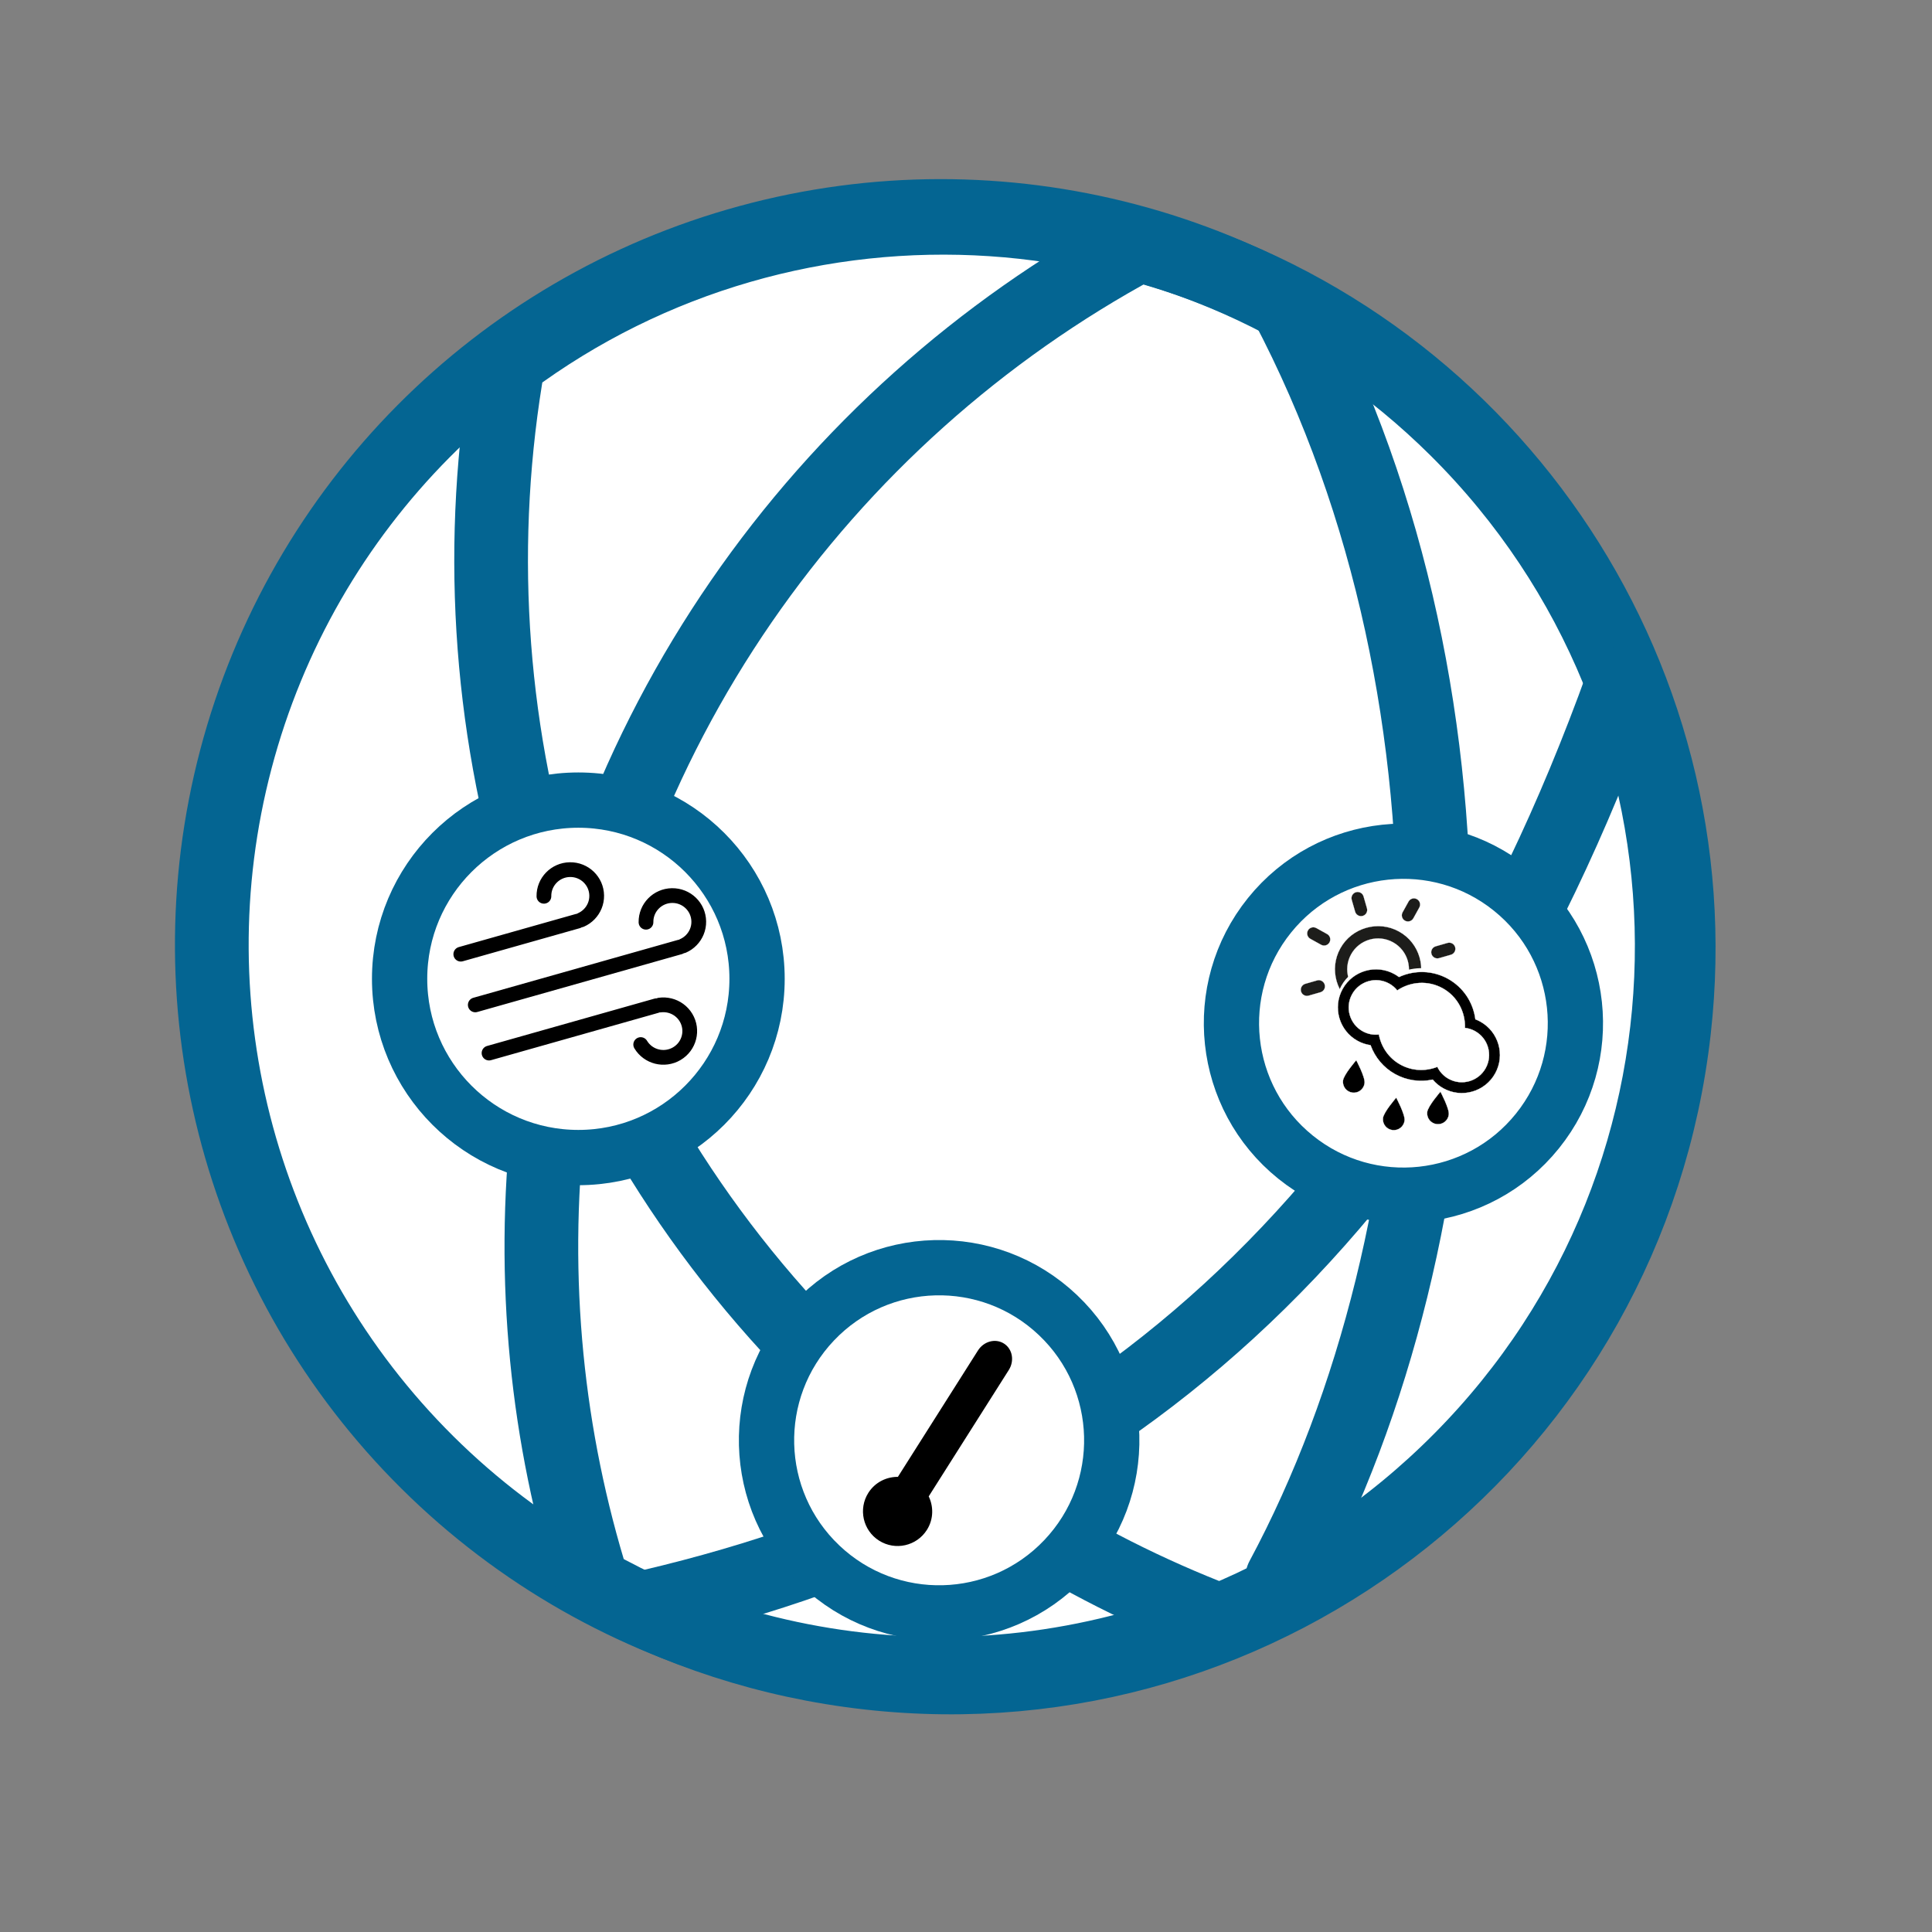 <?xml version="1.0" encoding="UTF-8" standalone="no"?>
<!-- Created with Inkscape (http://www.inkscape.org/) -->

<svg
   xmlns:dc="http://purl.org/dc/elements/1.1/"
   xmlns:cc="http://creativecommons.org/ns#"
   xmlns:rdf="http://www.w3.org/1999/02/22-rdf-syntax-ns#"
   xmlns:svg="http://www.w3.org/2000/svg"
   xmlns="http://www.w3.org/2000/svg"
   xmlns:sodipodi="http://sodipodi.sourceforge.net/DTD/sodipodi-0.dtd"
   xmlns:inkscape="http://www.inkscape.org/namespaces/inkscape"
   width="148mm"
   height="148mm"
   viewBox="0 0 524.409 524.409"
   id="svg4994"
   version="1.1"
   inkscape:version="0.91 r13725"
   sodipodi:docname="logo_rmap.svg">
  <rect x="0" y="0" width="524.409" height="524.409" fill="#808080" stroke="none"/>
  <title
     id="title4148">Logo R.M.A.P.</title>
  <defs
     id="defs4996" />
  <sodipodi:namedview
     id="base"
     pagecolor="#ffffff"
     bordercolor="#666666"
     borderopacity="1.0"
     inkscape:pageopacity="0.0"
     inkscape:pageshadow="2"
     inkscape:zoom="1.4160511"
     inkscape:cx="428.1523"
     inkscape:cy="245.09028"
     inkscape:document-units="px"
     inkscape:current-layer="g4955"
     showgrid="false"
     height="148mm"
     inkscape:window-width="1920"
     inkscape:window-height="1012"
     inkscape:window-x="0"
     inkscape:window-y="39"
     inkscape:window-maximized="1" />
  <g
     inkscape:label="Livello 1"
     inkscape:groupmode="layer"
     id="layer1"
     transform="translate(0,-527.953)">
    <g
       id="g4955"
       transform="matrix(-0.69,-0.724,0.724,-0.69,2012.363,1565.159)">
      <circle
         transform="matrix(0.028,1,-1,0.028,0,0)"
         id="path2985-6"
         style="fill:#ffffff;fill-opacity:1;stroke:#046592;stroke-width:20;stroke-linecap:round;stroke-linejoin:round;stroke-miterlimit:4;stroke-dasharray:none;stroke-opacity:1"
         cx="-682.882"
         cy="-1796.213"
         r="197.75" />
      <path
         id="path2987-05"
         d="m 1972.64,-708.869 c -57.903,-78.622 -152.063,-128.536 -257.061,-125.59 -44.199,1.24 -85.969,11.716 -123.501,29.538 -9.363,23.955 -14.162,50.141 -13.395,77.469 3.063,109.172 94.047,195.189 203.218,192.126 m 0,0 c 99.109,-2.781 179.12,-78.015 190.739,-173.543"
         style="fill:#ffffff;fill-opacity:1;stroke:#046592;stroke-width:20;stroke-linecap:round;stroke-linejoin:round;stroke-miterlimit:4;stroke-dasharray:none;stroke-opacity:1"
         inkscape:connector-curvature="0"
         sodipodi:nodetypes="cscsccc" />
      <path
         id="path2987-7-5"
         d="m 1877.49,-563.188 c 25.717,-94.195 6.422,-199.006 -61.048,-279.511 -28.402,-33.889 -62.538,-60.141 -99.805,-78.512 -24.594,7.524 -48.106,20.012 -69.059,37.572 -83.705,70.152 -94.692,194.877 -24.54,278.582 63.686,75.99 172.334,92.041 254.451,41.868 z"
         style="fill:none;stroke:#046592;stroke-width:20;stroke-linecap:round;stroke-linejoin:round;stroke-miterlimit:4;stroke-dasharray:none;stroke-opacity:1"
         inkscape:connector-curvature="0" />
      <path
         sodipodi:nodetypes="cc"
         id="path2987-7-4-3"
         d="m 1701.409,-913.828 c -62.451,106.438 -71.245,222.365 -0.495,363.593"
         style="fill:none;stroke:#046592;stroke-width:20;stroke-linecap:round;stroke-linejoin:round;stroke-miterlimit:4;stroke-dasharray:none;stroke-opacity:1"
         inkscape:connector-curvature="0"
         inkscape:transform-center-x="-126.32752"
         inkscape:transform-center-y="-111.62149" />
      <path
         inkscape:transform-center-y="-199.2145"
         inkscape:transform-center-x="-15.861967"
         sodipodi:nodetypes="cc"
         id="path2987-7-4-0-2"
         d="m 1588.743,-784.713 c 33.515,102.119 130.95,205.756 249.59,239.453"
         style="fill:none;stroke:#046592;stroke-width:20;stroke-linecap:round;stroke-linejoin:round;stroke-miterlimit:4;stroke-dasharray:none;stroke-opacity:1"
         inkscape:connector-curvature="0" />
      <circle
         r="48.5"
         cy="-771.306"
         cx="-1854.872"
         transform="matrix(-0.69,0.724,-0.724,-0.69,0,0)"
         id="path3093-1"
         style="fill:#ffffff;stroke:#046592;stroke-width:15;stroke-linecap:round;stroke-linejoin:round;stroke-miterlimit:4;stroke-dasharray:none;stroke-opacity:1" />
      <path
         inkscape:connector-curvature="0"
         d="m 1840.42,-842.174 -22.04,41.753 m -4.684,-10.359 c -3.846,-0.863 -7.678,1.56 -8.558,5.412 -0.88,3.851 1.524,7.673 5.37,8.535 0.962,0.216 1.922,0.225 2.836,0.06 0.914,-0.166 1.781,-0.509 2.555,-0.998 0.774,-0.49 1.456,-1.127 1.999,-1.882 m 34.564,-36.202 -26.939,51.033 m 11.216,-2.015 c 2.891,2.673 3.057,7.193 0.372,10.097 -2.685,2.904 -7.206,3.092 -10.097,0.419 -0.723,-0.668 -1.275,-1.452 -1.655,-2.297 -0.38,-0.845 -0.588,-1.751 -0.622,-2.665 -0.034,-0.914 0.106,-1.835 0.424,-2.708 m 39.978,-45.212 -15.407,29.187 m 11.216,-2.015 c 2.891,2.673 3.057,7.193 0.372,10.097 -2.686,2.904 -7.206,3.092 -10.097,0.419 -0.723,-0.668 -1.275,-1.452 -1.655,-2.297 -0.38,-0.845 -0.588,-1.751 -0.622,-2.665 -0.034,-0.914 0.106,-1.835 0.424,-2.708"
         style="fill:none;stroke:#000000;stroke-width:4;stroke-linecap:round;stroke-linejoin:miter;stroke-miterlimit:4;stroke-dasharray:none;stroke-opacity:1"
         id="path5430-57-2" />
      <circle
         r="46.693"
         cy="431.914"
         cx="-1747.388"
         transform="matrix(-0.991,0.131,-0.131,-0.991,0,0)"
         id="path3093-7-5-0"
         style="fill:#ffffff;stroke:#046592;stroke-width:15;stroke-linecap:round;stroke-linejoin:round;stroke-miterlimit:4;stroke-dasharray:none;stroke-opacity:1" />
      <path
         sodipodi:nodetypes="sssssssssssssssssssssscsccsccccssssssscccscsc"
         style="clip-rule:evenodd;fill:#1d1d1b;fill-rule:evenodd;stroke:#ffffff;stroke-width:0.048"
         inkscape:connector-curvature="0"
         d="m 1693.925,-640.635 c 6.165,-1.934 9.609,-8.524 7.675,-14.689 -1.934,-6.165 -8.524,-9.609 -14.689,-7.675 -6.165,1.934 -9.609,8.524 -7.675,14.689 1.934,6.165 8.524,9.609 14.689,7.675 z m -6.012,-19.169 c 4.412,-1.384 9.109,1.07 10.492,5.482 1.384,4.412 -1.071,9.109 -5.482,10.492 -4.412,1.384 -9.109,-1.07 -10.492,-5.482 -1.384,-4.412 1.071,-9.109 5.482,-10.492 z m 7.014,22.364 c -0.882,0.277 -1.373,1.217 -1.097,2.098 l 1.002,3.195 c 0.277,0.882 1.217,1.373 2.099,1.096 0.882,-0.277 1.373,-1.217 1.096,-2.098 l -1.002,-3.195 c -0.277,-0.882 -1.216,-1.373 -2.098,-1.096 z m -13.744,-0.313 -1.55,2.967 c -0.428,0.82 -0.111,1.831 0.708,2.259 0.82,0.428 1.831,0.111 2.259,-0.708 l 1.55,-2.967 c 0.428,-0.82 0.111,-1.831 -0.709,-2.259 -0.82,-0.428 -1.831,-0.111 -2.259,0.708 z m 18.471,-28.127 1.55,-2.967 c 0.428,-0.82 0.111,-1.831 -0.708,-2.259 -0.82,-0.428 -1.831,-0.111 -2.259,0.708 l -1.55,2.967 c -0.428,0.822 -0.111,1.831 0.709,2.259 0.82,0.428 1.831,0.113 2.259,-0.708 z m 5.142,9.555 c 0.277,0.882 1.217,1.373 2.099,1.096 l 3.195,-1.002 c 0.882,-0.277 1.373,-1.217 1.096,-2.098 -0.277,-0.882 -1.216,-1.373 -2.098,-1.096 l -3.195,1.002 c -0.882,0.277 -1.373,1.217 -1.097,2.098 z m 1.238,10.779 c -0.82,-0.428 -1.831,-0.111 -2.259,0.708 -0.428,0.82 -0.111,1.831 0.709,2.259 l 2.967,1.55 c 0.82,0.428 1.831,0.111 2.259,-0.708 0.428,-0.82 0.111,-1.831 -0.708,-2.259 z"
         id="path4001-0" />
      <path
         id="path3921-1-2-8"
         style="fill:#ffffff;fill-rule:evenodd;stroke:#ffffff;stroke-width:0.64;stroke-linecap:round;stroke-linejoin:round;stroke-miterlimit:4;stroke-dasharray:none"
         d="m 1660.841,-678.268 c -1.049,-1.254 -2.913,-1.421 -4.168,-0.371 -1.254,1.049 -1.421,2.913 -0.371,4.168 1.049,1.254 6.066,2.641 6.066,2.641 0,0 -0.478,-5.183 -1.527,-6.437 z m -7.109,9.803 c -1.049,-1.254 -2.913,-1.421 -4.168,-0.371 -1.254,1.049 -1.421,2.913 -0.371,4.168 1.049,1.254 6.066,2.641 6.066,2.641 0,0 -0.478,-5.183 -1.527,-6.437 z m 21.952,-10.647 c -1.049,-1.254 -2.913,-1.421 -4.168,-0.371 -1.254,1.049 -1.421,2.913 -0.371,4.168 1.049,1.254 6.066,2.641 6.066,2.641 0,0 -0.478,-5.183 -1.527,-6.437 z m -14.113,38.033 c 0.469,-0.147 0.921,-0.325 1.362,-0.536 3.762,2.765 8.597,3.614 13.112,2.198 4.516,-1.416 7.997,-4.874 9.508,-9.293 0.482,-0.079 0.956,-0.191 1.424,-0.338 5.447,-1.708 8.49,-7.532 6.782,-12.979 -1.708,-5.448 -7.532,-8.49 -12.979,-6.782 -1.208,0.379 -2.32,0.97 -3.3,1.746 -3.253,-1.426 -6.892,-1.65 -10.289,-0.584 -3.4,1.066 -6.256,3.327 -8.112,6.355 -1.248,-0.077 -2.498,0.073 -3.706,0.452 -5.447,1.708 -8.49,7.532 -6.782,12.979 1.708,5.447 7.532,8.49 12.979,6.782 z m -5.312,-16.938 c 1.511,-0.474 3.056,-0.426 4.458,0.023 1.288,-3.145 3.864,-5.734 7.36,-6.83 3.496,-1.096 7.088,-0.443 9.942,1.404 0.893,-1.168 2.136,-2.091 3.647,-2.565 3.898,-1.223 8.048,0.946 9.271,4.844 1.223,3.898 -0.946,8.048 -4.844,9.271 -0.954,0.299 -1.919,0.388 -2.854,0.306 -0.727,4.241 -3.694,7.949 -8.079,9.325 -4.385,1.375 -8.939,0.026 -11.956,-3.041 -0.722,0.602 -1.567,1.081 -2.519,1.379 -3.898,1.223 -8.048,-0.946 -9.271,-4.844 -1.223,-3.898 0.946,-8.048 4.844,-9.271 z"
         inkscape:connector-curvature="0" />
      <path
         style="fill:#ffffff;fill-opacity:1;fill-rule:evenodd;stroke:#ffffff;stroke-width:2.16;stroke-linecap:round;stroke-linejoin:round;stroke-miterlimit:4;stroke-dasharray:17.28, 4.32, 2.16, 4.32;stroke-dashoffset:0;stroke-opacity:0.996"
         d="m 1674.881,-642.244 c 4.357,-1.366 7.55,-4.633 8.826,-8.479 0.107,-0.03 0.212,-0.058 0.319,-0.091 5.161,-1.619 8.252,-6.418 6.903,-10.718 -1.349,-4.301 -6.626,-6.475 -11.787,-4.857 -0.825,0.259 -1.592,0.61 -2.301,1.016 -2.809,-1.158 -6.105,-1.373 -9.327,-0.363 -3.179,0.997 -5.736,3.015 -7.383,5.523 -1.067,0.018 -2.17,0.182 -3.266,0.525 -5.161,1.619 -8.252,6.418 -6.903,10.718 1.349,4.301 6.626,6.475 11.787,4.857 0.262,-0.082 0.52,-0.17 0.771,-0.269 3.263,2.591 7.878,3.543 12.36,2.138 z"
         id="path4202-5"
         inkscape:connector-curvature="0" />
      <path
         id="path3921-1-1"
         style="fill:#000000;fill-rule:evenodd;stroke:#ffffff;stroke-width:0.08;stroke-linecap:round;stroke-linejoin:round;stroke-miterlimit:4;stroke-dasharray:none"
         d="m 1660.28,-678.718 c -1.049,-1.254 -2.913,-1.42 -4.168,-0.371 -1.254,1.049 -1.42,2.913 -0.371,4.168 1.049,1.254 6.066,2.641 6.066,2.641 0,0 -0.478,-5.183 -1.527,-6.437 z m -7.109,9.803 c -1.049,-1.254 -2.913,-1.42 -4.168,-0.371 -1.254,1.049 -1.421,2.913 -0.371,4.168 1.049,1.254 6.066,2.641 6.066,2.641 0,0 -0.478,-5.183 -1.527,-6.437 z m 21.951,-10.647 c -1.049,-1.254 -2.913,-1.42 -4.168,-0.371 -1.254,1.049 -1.42,2.913 -0.371,4.168 1.049,1.254 6.066,2.641 6.066,2.641 0,0 -0.478,-5.183 -1.527,-6.437 z m -14.113,38.033 c 0.469,-0.147 0.921,-0.325 1.362,-0.536 3.762,2.765 8.597,3.614 13.112,2.198 4.516,-1.416 7.997,-4.874 9.508,-9.293 0.482,-0.079 0.956,-0.191 1.424,-0.338 5.447,-1.708 8.49,-7.532 6.782,-12.979 -1.708,-5.448 -7.532,-8.49 -12.979,-6.782 -1.208,0.379 -2.32,0.97 -3.3,1.746 -3.253,-1.426 -6.892,-1.65 -10.289,-0.584 -3.4,1.066 -6.256,3.327 -8.112,6.355 -1.248,-0.077 -2.498,0.073 -3.706,0.452 -5.447,1.708 -8.49,7.532 -6.782,12.979 1.708,5.448 7.532,8.49 12.979,6.782 z m -5.312,-16.938 c 1.511,-0.474 3.056,-0.426 4.458,0.023 1.288,-3.145 3.864,-5.734 7.36,-6.83 3.496,-1.096 7.088,-0.443 9.942,1.404 0.893,-1.168 2.136,-2.091 3.647,-2.565 3.898,-1.223 8.048,0.946 9.271,4.844 1.223,3.898 -0.946,8.048 -4.844,9.271 -0.954,0.299 -1.919,0.388 -2.854,0.306 -0.727,4.241 -3.694,7.949 -8.079,9.325 -4.385,1.375 -8.939,0.026 -11.956,-3.041 -0.722,0.602 -1.567,1.081 -2.519,1.379 -3.898,1.223 -8.048,-0.946 -9.271,-4.844 -1.223,-3.898 0.946,-8.048 4.844,-9.271 z"
         inkscape:connector-curvature="0" />
      <circle
         r="46.837"
         cy="741.045"
         cx="-1718.842"
         transform="matrix(-0.999,0.05,-0.05,-0.999,0,0)"
         id="path3093-7-0-5"
         style="fill:#ffffff;stroke:#046592;stroke-width:15;stroke-linecap:round;stroke-linejoin:round;stroke-miterlimit:4;stroke-dasharray:none;stroke-opacity:1" />
      <path
         style="clip-rule:evenodd;fill:#000000;fill-rule:evenodd;stroke:#000000;stroke-width:1"
         inkscape:connector-curvature="0"
         d="m 1671.419,-839.19 9.905,39.674 c 0.65,2.604 3.111,4.23 5.495,3.634 2.384,-0.595 3.792,-3.187 3.142,-5.791 l -9.905,-39.674 c 2.197,-2.137 3.257,-5.33 2.462,-8.518 -1.191,-4.769 -6.025,-7.672 -10.794,-6.481 -4.769,1.191 -7.672,6.026 -6.481,10.794 0.796,3.188 3.23,5.508 6.176,6.362 z"
         id="path3433-1-8-2" />
    </g>
  </g>
</svg>
